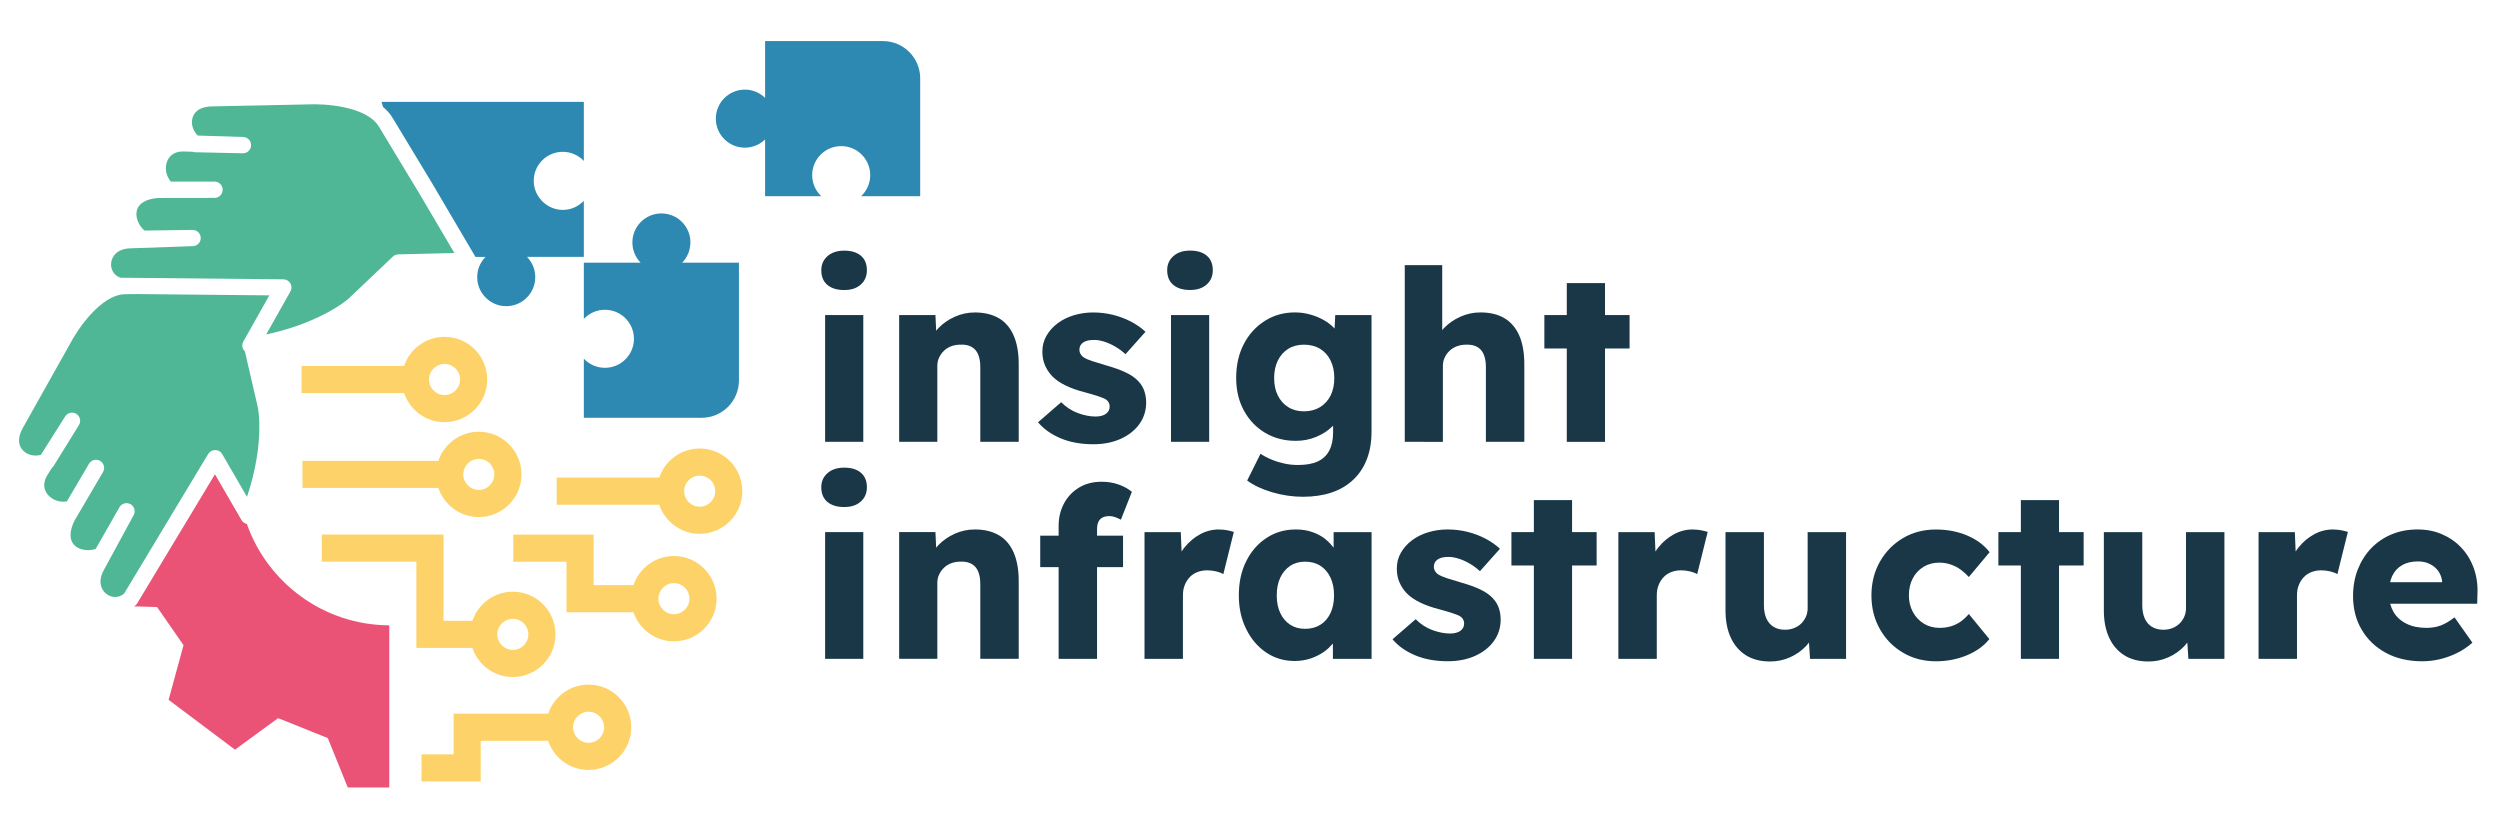 <?xml version="1.0" encoding="UTF-8"?><svg id="Layer_1" xmlns="http://www.w3.org/2000/svg" viewBox="0 0 595.28 197.3"><defs><style>.cls-1{fill:none;}.cls-2{fill:#ea5375;}.cls-3{fill:#fdd269;}.cls-4{fill:#1a3748;}.cls-5{fill:#2d89b2;}.cls-6{fill:#4fb796;}</style></defs><path class="cls-1" d="M105.85,94.06c2.04,0,3.7-1.66,3.7-3.7s-1.66-3.7-3.7-3.7-3.7,1.66-3.7,3.7,1.66,3.7,3.7,3.7Z"/><path class="cls-1" d="M114.01,116.66c2.04,0,3.7-1.66,3.7-3.7s-1.66-3.7-3.7-3.7-3.7,1.66-3.7,3.7,1.66,3.7,3.7,3.7Z"/><path class="cls-1" d="M122.11,154.76c2.04,0,3.7-1.66,3.7-3.7s-1.66-3.7-3.7-3.7-3.7,1.66-3.7,3.7,1.66,3.7,3.7,3.7Z"/><path class="cls-1" d="M160.47,138.85c-2.04,0-3.7,1.66-3.7,3.7s1.66,3.7,3.7,3.7,3.7-1.66,3.7-3.7-1.66-3.7-3.7-3.7Z"/><path class="cls-1" d="M314.33,83.07c-1.08-.66-2.36-.99-3.84-.99s-2.69,.33-3.75,.99c-1.06,.66-1.88,1.59-2.47,2.79-.59,1.19-.88,2.59-.88,4.18s.29,2.97,.88,4.15c.59,1.17,1.41,2.09,2.47,2.76,1.06,.66,2.31,1,3.75,1s2.76-.33,3.84-1c1.08-.66,1.91-1.58,2.5-2.76,.59-1.17,.88-2.56,.88-4.15s-.29-2.98-.88-4.18c-.59-1.19-1.42-2.12-2.5-2.79Z"/><path class="cls-1" d="M166.6,113.25c-2.04,0-3.7,1.66-3.7,3.7s1.66,3.7,3.7,3.7,3.7-1.66,3.7-3.7-1.66-3.7-3.7-3.7Z"/><circle class="cls-1" cx="140.15" cy="173.17" r="3.7"/><path class="cls-1" d="M314.42,134.74c-1.02-.66-2.24-.99-3.64-.99s-2.55,.33-3.55,.99c-1,.66-1.79,1.59-2.36,2.79-.57,1.19-.85,2.61-.85,4.24s.28,3.04,.85,4.24c.57,1.19,1.35,2.11,2.36,2.76s2.19,.97,3.55,.97,2.62-.32,3.64-.97c1.02-.64,1.82-1.56,2.39-2.76,.57-1.19,.85-2.61,.85-4.24s-.28-3.04-.85-4.24c-.57-1.19-1.36-2.12-2.39-2.79Z"/><path class="cls-1" d="M581.51,138.58c-.08-.95-.37-1.79-.88-2.53-.51-.74-1.18-1.32-2.02-1.73-.83-.42-1.78-.63-2.84-.63-1.48,0-2.74,.29-3.78,.88-1.04,.59-1.83,1.44-2.36,2.56-.22,.46-.38,.97-.51,1.51h12.39v-.06Z"/><path class="cls-2" d="M58.79,124.76c-.54-.11-1.01-.44-1.29-.93l-6.32-10.9-18.49,30.7c-.09,.15-.21,.29-.34,.42-.13,.13-.28,.22-.42,.33l5.47,.16,6.3,9.08-3.55,13.02,15.8,11.86,10.27-7.5,11.83,4.74,4.76,11.77h9.88v-38.61c-15.68-.08-28.98-10.14-33.91-24.15Z"/><g><path class="cls-3" d="M112.48,154.28c1.35,4.02,5.15,6.93,9.63,6.93,5.6,0,10.16-4.56,10.16-10.16s-4.56-10.16-10.16-10.16c-4.47,0-8.27,2.91-9.63,6.93h-6.88v-20.54h-28.98v6.46h22.52v20.54h13.34Zm9.63-6.93c2.04,0,3.7,1.66,3.7,3.7s-1.66,3.7-3.7,3.7-3.7-1.66-3.7-3.7,1.66-3.7,3.7-3.7Z"/><path class="cls-3" d="M114.01,123.12c5.6,0,10.16-4.56,10.16-10.16s-4.56-10.16-10.16-10.16c-4.47,0-8.27,2.91-9.63,6.93h-32.36v6.46h32.36c1.35,4.02,5.15,6.93,9.63,6.93Zm0-13.86c2.04,0,3.7,1.66,3.7,3.7s-1.66,3.7-3.7,3.7-3.7-1.66-3.7-3.7,1.66-3.7,3.7-3.7Z"/><path class="cls-3" d="M105.85,100.52c5.6,0,10.16-4.56,10.16-10.16s-4.56-10.16-10.16-10.16c-4.47,0-8.27,2.91-9.63,6.93h-24.41v6.46h24.41c1.35,4.02,5.15,6.93,9.63,6.93Zm0-13.86c2.04,0,3.7,1.66,3.7,3.7s-1.66,3.7-3.7,3.7-3.7-1.66-3.7-3.7,1.66-3.7,3.7-3.7Z"/><path class="cls-3" d="M166.6,106.79c-4.47,0-8.27,2.91-9.63,6.93h-24.41v6.46h24.41c1.35,4.02,5.15,6.93,9.63,6.93,5.6,0,10.16-4.56,10.16-10.16s-4.56-10.16-10.16-10.16Zm0,13.86c-2.04,0-3.7-1.66-3.7-3.7s1.66-3.7,3.7-3.7,3.7,1.66,3.7,3.7-1.66,3.7-3.7,3.7Z"/><path class="cls-3" d="M140.15,163.01c-4.47,0-8.27,2.91-9.63,6.93h-22.51v9.68h-7.64v6.46h14.1v-9.68h16.05c1.35,4.02,5.15,6.93,9.63,6.93,5.6,0,10.16-4.56,10.16-10.16s-4.56-10.16-10.16-10.16Zm0,13.86c-2.04,0-3.7-1.66-3.7-3.7s1.66-3.7,3.7-3.7,3.7,1.66,3.7,3.7-1.66,3.7-3.7,3.7Z"/><path class="cls-3" d="M160.47,132.39c-4.47,0-8.27,2.91-9.63,6.93h-9.49v-12.03h-19.14v6.46h12.68v12.03h15.95c1.35,4.02,5.15,6.93,9.63,6.93,5.6,0,10.16-4.56,10.16-10.16s-4.56-10.16-10.16-10.16Zm0,13.86c-2.04,0-3.7-1.66-3.7-3.7s1.66-3.7,3.7-3.7,3.7,1.66,3.7,3.7-1.66,3.7-3.7,3.7Z"/></g><g><path class="cls-5" d="M164.4,57.73c0-3.82-3.09-6.91-6.91-6.91s-6.91,3.09-6.91,6.91c0,1.88,.75,3.57,1.96,4.82h-13.52v13.38c1.26-1.33,3.04-2.17,5.02-2.17,3.82,0,6.91,3.09,6.91,6.91s-3.09,6.91-6.91,6.91c-1.98,0-3.76-.84-5.02-2.17v14.07h28.05c4.91,0,8.88-3.98,8.88-8.88v-28.05h-13.52c1.21-1.25,1.96-2.94,1.96-4.82Z"/><path class="cls-5" d="M210.23,9.78h-28.05v13.52c-1.25-1.21-2.94-1.96-4.82-1.96-3.82,0-6.91,3.09-6.91,6.91s3.09,6.91,6.91,6.91c1.88,0,3.57-.75,4.82-1.96v13.52h13.38c-1.33-1.26-2.17-3.04-2.17-5.02,0-3.82,3.09-6.91,6.91-6.91s6.91,3.09,6.91,6.91c0,1.98-.84,3.76-2.17,5.02h14.07V18.66c0-4.91-3.98-8.88-8.88-8.88Z"/><path class="cls-5" d="M139.02,61.19v-13.38c-1.26,1.33-3.04,2.17-5.01,2.17-3.68,0-6.81-3.02-6.92-6.71-.11-3.91,3.02-7.12,6.91-7.12,1.98,0,3.76,.84,5.02,2.17v-14.07h-48.18l.37,1.23c.94,.78,1.75,1.69,2.38,2.77l9.25,15.31,10.33,17.54s.02,.05,.03,.08h2.39c-1.36,1.39-2.14,3.36-1.93,5.5,.31,3.21,2.9,5.83,6.1,6.18,4.17,.46,7.69-2.79,7.69-6.87,0-1.88-.75-3.57-1.96-4.82h13.52Z"/></g><g><path class="cls-6" d="M58.28,83.63c-.08-.08-.17-.17-.24-.27-.42-.61-.46-1.41-.09-2.05l6.18-10.98-31.4-.31-2.84,.03c-5.88,0-11.56,8.59-13.26,11.9l-11.1,19.78c-1.28,2.18-1.33,4.1-.16,5.42,1.02,1.16,2.74,1.59,4.36,1.16l5.78-9.15c.57-.9,1.76-1.17,2.67-.61,.9,.57,1.18,1.76,.62,2.66l-5.98,9.66c-.11,.18-.26,.35-.42,.48l-1.04,1.64c-1.09,1.68-1.11,3.34-.07,4.68,1.06,1.37,2.89,2.03,4.63,1.72l5.27-8.96c.54-.92,1.73-1.23,2.65-.69,.92,.54,1.23,1.73,.69,2.65h0s-6.82,11.62-6.82,11.62c-1.2,2.49-1.22,4.54-.05,5.76,.5,.53,1.2,.88,1.97,1.07,.97,.24,2.08,.21,3.14-.12l5.67-9.94c.36-.63,1.01-.98,1.68-.98,.32,0,.64,.08,.94,.24,.93,.52,1.27,1.68,.76,2.62l-7.13,13.14c-1.45,2.66-.62,4.65,.64,5.62,1.09,.84,2.78,1.12,4.21-.06l17.22-28.6,2.81-4.66c.35-.58,.98-.94,1.66-.94h.02c.69,0,1.32,.37,1.66,.97l2.69,4.63,1.24,2.14,1.97,3.4c4.29-12.79,2.63-21.07,2.61-21.16l-3.12-13.53Z"/><path class="cls-6" d="M99.53,45.55l-4.43-7.33-4.82-7.98c-2.97-5.05-13.28-5.59-16.98-5.38l-22.67,.47c-2.53,0-4.21,.93-4.75,2.61-.48,1.47,.02,3.17,1.21,4.34l10.82,.34c1.07,.03,1.9,.92,1.88,1.99-.03,1.05-.89,1.89-1.94,1.89h-.04l-11.36-.25c-.22,0-.43-.05-.63-.12l-1.94-.06c-2.01-.09-3.44,.74-4.07,2.31-.65,1.61-.28,3.52,.87,4.86h10.4s0,0,0,0c1.07,0,1.94,.87,1.94,1.94s-.87,1.94-1.94,1.94l-13.48,.02c-2.76,.23-4.53,1.25-4.99,2.88-.45,1.58,.29,3.55,1.78,4.88l11.44-.16h.03c1.05,0,1.91,.84,1.94,1.89,.03,1.06-.81,1.95-1.87,1.98l-14.94,.52c-3.03,.1-4.32,1.83-4.52,3.4-.17,1.36,.45,2.97,2.19,3.6l4.12,.04,34.7,.34c.69,0,1.32,.37,1.66,.97,.34,.59,.35,1.32,.01,1.92l-5.77,10.24c.18-.04,.35-.08,.53-.12,12.75-2.83,18.97-8.3,19.03-8.36l10.6-10.06c.35-.33,.81-.52,1.29-.53l7.04-.17,6.33-.15-8.65-14.68Z"/></g><g><rect class="cls-4" x="196.47" y="75.02" width="9.09" height="30.18"/><path class="cls-4" d="M201.02,59.68c-1.67,0-2.99,.44-3.98,1.31-.99,.87-1.48,1.99-1.48,3.35,0,1.52,.48,2.68,1.45,3.5,.97,.82,2.3,1.22,4.01,1.22s2.98-.44,3.95-1.31,1.45-2.01,1.45-3.41c0-1.48-.47-2.62-1.42-3.44-.95-.81-2.27-1.22-3.98-1.22Z"/><path class="cls-4" d="M237.85,75.79c-1.55-.93-3.47-1.39-5.74-1.39-1.67,0-3.26,.34-4.77,1.02-1.52,.68-2.81,1.58-3.89,2.7-.19,.2-.36,.41-.54,.62l-.17-3.72h-8.64v30.18h9.09v-18.08c0-.72,.14-1.38,.43-1.99,.28-.61,.67-1.15,1.16-1.62,.49-.47,1.08-.83,1.76-1.08,.68-.25,1.42-.37,2.22-.37,1.02-.04,1.88,.14,2.59,.54s1.22,.99,1.56,1.79c.34,.8,.51,1.8,.51,3.01v17.79h9.15v-18.53c0-2.65-.4-4.9-1.19-6.74-.8-1.84-1.97-3.22-3.52-4.15Z"/><path class="cls-4" d="M272.47,93.07c-.3-.85-.76-1.6-1.36-2.24-.76-.83-1.78-1.55-3.07-2.16-1.29-.61-2.82-1.15-4.6-1.65-1.44-.42-2.58-.77-3.41-1.05-.84-.28-1.44-.54-1.82-.77-.38-.23-.67-.51-.88-.85-.21-.34-.31-.7-.31-1.08s.08-.71,.23-.99c.15-.29,.38-.53,.68-.74s.67-.36,1.11-.46c.44-.09,.94-.14,1.51-.14,.76,0,1.59,.15,2.5,.45,.91,.3,1.79,.71,2.64,1.22,.85,.51,1.62,1.09,2.3,1.73l4.77-5.34c-1.02-.95-2.19-1.76-3.5-2.44-1.31-.68-2.72-1.21-4.23-1.59-1.52-.38-3.11-.57-4.77-.57-1.55,0-3.06,.22-4.52,.65-1.46,.44-2.75,1.07-3.87,1.9-1.12,.83-2.01,1.82-2.67,2.96-.66,1.14-1,2.41-1,3.81,0,1.21,.21,2.3,.63,3.27,.42,.97,1,1.85,1.76,2.64,.83,.83,1.9,1.56,3.21,2.19s2.85,1.17,4.63,1.62c1.25,.34,2.27,.64,3.07,.91,.8,.27,1.37,.49,1.71,.68,.68,.42,1.02,1,1.02,1.76,0,.38-.08,.71-.23,1-.15,.28-.37,.53-.66,.74-.28,.21-.63,.37-1.05,.48-.42,.11-.89,.17-1.42,.17-1.33,0-2.73-.28-4.21-.82-1.48-.55-2.8-1.41-3.98-2.59l-5.51,4.78c1.33,1.59,3.12,2.86,5.37,3.81,2.26,.95,4.86,1.42,7.82,1.42,2.42,0,4.58-.43,6.48-1.28,1.89-.85,3.38-2.03,4.46-3.52,1.08-1.5,1.62-3.21,1.62-5.14,0-.99-.15-1.9-.45-2.76Z"/><path class="cls-4" d="M283.38,69.05c1.67,0,2.98-.44,3.95-1.31s1.45-2.01,1.45-3.41c0-1.48-.47-2.62-1.42-3.44-.95-.81-2.27-1.22-3.98-1.22s-2.99,.44-3.98,1.31c-.99,.87-1.48,1.99-1.48,3.35,0,1.52,.48,2.68,1.45,3.5,.97,.82,2.3,1.22,4.01,1.22Z"/><rect class="cls-4" x="278.83" y="75.02" width="9.09" height="30.18"/><path class="cls-4" d="M317.78,78.24c-.27-.3-.56-.58-.89-.86-.7-.59-1.5-1.1-2.39-1.54-.89-.44-1.86-.79-2.9-1.05s-2.13-.4-3.27-.4c-2.65,0-5.04,.67-7.16,2.02-2.12,1.34-3.79,3.18-5,5.51-1.21,2.33-1.82,5.01-1.82,8.04s.62,5.56,1.85,7.82c1.23,2.25,2.92,4.02,5.06,5.29,2.14,1.27,4.58,1.9,7.3,1.9,1.71,0,3.32-.31,4.83-.94,1.52-.63,2.79-1.45,3.84-2.47,.07-.07,.13-.15,.2-.22v1.59c0,1.74-.3,3.19-.91,4.35-.61,1.16-1.52,2.02-2.73,2.59-1.21,.57-2.79,.85-4.72,.85-1.1,0-2.18-.11-3.24-.34s-2.07-.54-3.04-.94c-.97-.4-1.85-.86-2.64-1.39l-3.18,6.37c1.52,1.14,3.5,2.07,5.94,2.79,2.44,.72,4.9,1.08,7.36,1.08s4.81-.34,6.82-1.02c2.01-.68,3.72-1.7,5.14-3.04,1.42-1.34,2.5-2.97,3.24-4.89,.74-1.91,1.11-4.1,1.11-6.57v-27.74h-8.64l-.16,3.22Zm-.95,15.94c-.59,1.17-1.42,2.09-2.5,2.76-1.08,.66-2.36,1-3.84,1s-2.69-.33-3.75-1c-1.06-.66-1.88-1.58-2.47-2.76-.59-1.17-.88-2.56-.88-4.15s.29-2.98,.88-4.18c.59-1.19,1.41-2.12,2.47-2.79,1.06-.66,2.31-.99,3.75-.99s2.76,.33,3.84,.99c1.08,.66,1.91,1.59,2.5,2.79,.59,1.19,.88,2.59,.88,4.18s-.29,2.97-.88,4.15Z"/><path class="cls-4" d="M339.08,105.21h4.49v-18.08c0-.72,.14-1.38,.43-1.99,.28-.61,.67-1.15,1.17-1.62,.49-.47,1.08-.83,1.76-1.08,.68-.25,1.42-.37,2.22-.37,1.02-.04,1.88,.14,2.59,.54s1.22,.99,1.56,1.79c.34,.8,.51,1.8,.51,3.01v17.79h9.15v-18.53c0-2.65-.4-4.9-1.19-6.74-.8-1.84-1.97-3.22-3.52-4.15-1.55-.93-3.47-1.39-5.74-1.39-1.67,0-3.26,.34-4.78,1.02-1.52,.68-2.81,1.58-3.89,2.7-.15,.16-.29,.33-.43,.49v-15.47h-8.92v42.06h4.6Z"/><polygon class="cls-4" points="388.02 75.02 382.17 75.02 382.17 67.41 373.07 67.41 373.07 75.02 367.73 75.02 367.73 82.98 373.07 82.98 373.07 105.21 382.17 105.21 382.17 82.98 388.02 82.98 388.02 75.02"/><rect class="cls-4" x="196.47" y="126.7" width="9.09" height="30.18"/><path class="cls-4" d="M201.02,111.35c-1.67,0-2.99,.44-3.98,1.31-.99,.87-1.48,1.99-1.48,3.35,0,1.52,.48,2.68,1.45,3.5,.97,.82,2.3,1.22,4.01,1.22s2.98-.44,3.95-1.31,1.45-2.01,1.45-3.41c0-1.48-.47-2.62-1.42-3.44-.95-.81-2.27-1.22-3.98-1.22Z"/><path class="cls-4" d="M237.85,127.46c-1.55-.93-3.47-1.39-5.74-1.39-1.67,0-3.26,.34-4.77,1.02-1.52,.68-2.81,1.58-3.89,2.7-.19,.2-.36,.41-.54,.62l-.17-3.72h-8.64v30.18h9.09v-18.08c0-.72,.14-1.38,.43-1.99,.28-.61,.67-1.15,1.16-1.62,.49-.47,1.08-.83,1.76-1.08,.68-.25,1.42-.37,2.22-.37,1.02-.04,1.88,.14,2.59,.54s1.22,.99,1.56,1.79c.34,.8,.51,1.8,.51,3.01v17.79h9.15v-18.53c0-2.65-.4-4.9-1.19-6.74-.8-1.84-1.97-3.22-3.52-4.15Z"/><path class="cls-4" d="M261.53,124.28c.21-.47,.54-.82,.99-1.05,.45-.23,1.02-.34,1.71-.34,.38,0,.79,.08,1.25,.23,.45,.15,.93,.36,1.42,.63l2.62-6.65c-.95-.76-2.03-1.34-3.24-1.76-1.21-.42-2.54-.63-3.98-.63-2.05,0-3.84,.46-5.37,1.39s-2.73,2.19-3.58,3.78c-.85,1.59-1.28,3.37-1.28,5.34v2.33h-4.38v7.5h4.38v21.83h9.15v-21.83h6.19v-7.5h-6.19v-1.54c0-.68,.1-1.26,.31-1.73Z"/><path class="cls-4" d="M290.26,126.07c-1.59,0-3.09,.38-4.49,1.14-1.4,.76-2.62,1.78-3.67,3.07-.27,.33-.52,.68-.75,1.04l-.19-4.62h-8.64v30.18h9.15v-15.12c0-.91,.14-1.72,.43-2.44,.28-.72,.67-1.34,1.17-1.87,.49-.53,1.1-.94,1.82-1.22s1.5-.43,2.33-.43c.76,0,1.49,.09,2.19,.26s1.26,.39,1.68,.65l2.5-10.06c-.49-.15-1.03-.28-1.62-.4-.59-.11-1.22-.17-1.9-.17Z"/><path class="cls-4" d="M317.54,130.41c-.55-.72-1.16-1.39-1.88-1.98-.91-.74-1.96-1.32-3.15-1.73-1.19-.42-2.51-.63-3.95-.63-2.61,0-4.95,.67-6.99,2.02-2.05,1.34-3.66,3.19-4.83,5.54-1.18,2.35-1.76,5.06-1.76,8.13s.59,5.67,1.76,8.04c1.17,2.37,2.76,4.23,4.75,5.57,1.99,1.34,4.25,2.02,6.79,2.02,1.36,0,2.65-.21,3.87-.62,1.21-.42,2.31-.99,3.3-1.71,.74-.54,1.36-1.17,1.93-1.83v3.65h9.21v-30.18h-9.04v3.71Zm-.74,15.59c-.57,1.19-1.36,2.11-2.39,2.76-1.02,.64-2.24,.97-3.64,.97s-2.55-.32-3.55-.97-1.79-1.56-2.36-2.76c-.57-1.19-.85-2.61-.85-4.24s.28-3.04,.85-4.24c.57-1.19,1.35-2.12,2.36-2.79,1-.66,2.19-.99,3.55-.99s2.62,.33,3.64,.99c1.02,.66,1.82,1.59,2.39,2.79,.57,1.19,.85,2.61,.85,4.24s-.28,3.04-.85,4.24Z"/><path class="cls-4" d="M355.51,142.5c-.76-.83-1.78-1.55-3.07-2.16-1.29-.61-2.82-1.15-4.6-1.65-1.44-.42-2.58-.77-3.41-1.05-.83-.28-1.44-.54-1.82-.77-.38-.23-.67-.51-.88-.85-.21-.34-.31-.7-.31-1.08s.08-.71,.23-.99c.15-.29,.38-.53,.68-.74,.3-.21,.67-.36,1.11-.46,.44-.09,.94-.14,1.51-.14,.76,0,1.59,.15,2.5,.45,.91,.3,1.79,.71,2.64,1.22,.85,.51,1.62,1.09,2.3,1.73l4.77-5.34c-1.02-.95-2.19-1.76-3.5-2.44-1.31-.68-2.72-1.21-4.23-1.59-1.52-.38-3.11-.57-4.78-.57-1.55,0-3.06,.22-4.52,.65-1.46,.44-2.75,1.07-3.87,1.9-1.12,.83-2.01,1.82-2.67,2.96-.66,1.14-.99,2.41-.99,3.81,0,1.21,.21,2.3,.63,3.27,.42,.97,1,1.85,1.76,2.64,.83,.83,1.9,1.56,3.21,2.19s2.85,1.17,4.63,1.62c1.25,.34,2.27,.64,3.07,.91,.8,.27,1.36,.49,1.71,.68,.68,.42,1.02,1,1.02,1.76,0,.38-.08,.71-.23,1-.15,.28-.37,.53-.65,.74-.28,.21-.63,.37-1.05,.48-.42,.11-.89,.17-1.42,.17-1.33,0-2.73-.28-4.21-.82-1.48-.55-2.8-1.41-3.98-2.59l-5.51,4.78c1.33,1.59,3.12,2.86,5.37,3.81,2.25,.95,4.86,1.42,7.82,1.42,2.42,0,4.58-.43,6.48-1.28,1.89-.85,3.38-2.03,4.46-3.52,1.08-1.5,1.62-3.21,1.62-5.14,0-.99-.15-1.9-.45-2.76-.3-.85-.76-1.6-1.36-2.24Z"/><polygon class="cls-4" points="374.33 119.08 365.23 119.08 365.23 126.7 359.89 126.7 359.89 134.65 365.23 134.65 365.23 156.88 374.33 156.88 374.33 134.65 380.18 134.65 380.18 126.7 374.33 126.7 374.33 119.08"/><path class="cls-4" d="M403.09,126.07c-1.59,0-3.09,.38-4.49,1.14-1.4,.76-2.62,1.78-3.67,3.07-.27,.33-.52,.68-.75,1.04l-.19-4.62h-8.64v30.18h9.15v-15.12c0-.91,.14-1.72,.43-2.44,.28-.72,.67-1.34,1.17-1.87,.49-.53,1.1-.94,1.82-1.22s1.5-.43,2.33-.43c.76,0,1.49,.09,2.19,.26s1.26,.39,1.68,.65l2.5-10.06c-.49-.15-1.03-.28-1.62-.4-.59-.11-1.22-.17-1.9-.17Z"/><path class="cls-4" d="M430.43,144.72c0,.76-.13,1.45-.4,2.07-.27,.63-.64,1.18-1.11,1.65s-1.04,.84-1.71,1.11c-.66,.26-1.39,.4-2.19,.4-1.06,0-1.97-.24-2.73-.71-.76-.47-1.33-1.15-1.71-2.02-.38-.87-.57-1.91-.57-3.13v-17.39h-9.15v18.64c0,2.54,.43,4.72,1.28,6.54,.85,1.82,2.07,3.21,3.64,4.18,1.57,.97,3.48,1.45,5.71,1.45,1.67,0,3.24-.33,4.72-.99,1.48-.66,2.75-1.55,3.81-2.67,.26-.27,.49-.55,.72-.84l.25,3.88h8.58v-30.18h-9.15v18.02Z"/><path class="cls-4" d="M457.99,134.97c1.1-.66,2.37-1,3.81-1,.95,0,1.86,.15,2.73,.46,.87,.3,1.67,.72,2.39,1.25,.72,.53,1.34,1.1,1.88,1.71l4.95-5.91c-1.33-1.71-3.12-3.03-5.37-3.98-2.26-.95-4.73-1.42-7.42-1.42-2.92,0-5.53,.68-7.84,2.05-2.31,1.37-4.14,3.23-5.49,5.6-1.34,2.37-2.02,5.05-2.02,8.04s.67,5.67,2.02,8.04c1.34,2.37,3.17,4.24,5.49,5.6,2.31,1.37,4.93,2.05,7.84,2.05,2.62,0,5.07-.47,7.36-1.42,2.29-.95,4.08-2.24,5.37-3.87l-4.89-5.97c-.61,.72-1.26,1.33-1.96,1.82-.7,.49-1.47,.86-2.3,1.11-.84,.25-1.74,.37-2.73,.37-1.4,0-2.65-.34-3.75-1.02-1.1-.68-1.96-1.61-2.59-2.78-.62-1.17-.94-2.48-.94-3.92,0-1.52,.3-2.86,.91-4.04,.61-1.17,1.46-2.09,2.56-2.76Z"/><polygon class="cls-4" points="490.28 119.08 481.19 119.08 481.19 126.7 475.84 126.7 475.84 134.65 481.19 134.65 481.19 156.88 490.28 156.88 490.28 134.65 496.14 134.65 496.14 126.7 490.28 126.7 490.28 119.08"/><path class="cls-4" d="M520.52,144.72c0,.76-.13,1.45-.4,2.07-.27,.63-.64,1.18-1.11,1.65s-1.04,.84-1.71,1.11c-.66,.26-1.39,.4-2.19,.4-1.06,0-1.97-.24-2.73-.71-.76-.47-1.33-1.15-1.71-2.02-.38-.87-.57-1.91-.57-3.13v-17.39h-9.15v18.64c0,2.54,.43,4.72,1.28,6.54,.85,1.82,2.07,3.21,3.64,4.18,1.57,.97,3.48,1.45,5.71,1.45,1.67,0,3.24-.33,4.72-.99,1.48-.66,2.75-1.55,3.81-2.67,.26-.27,.49-.55,.72-.84l.25,3.88h8.58v-30.18h-9.15v18.02Z"/><path class="cls-4" d="M555.53,126.07c-1.59,0-3.09,.38-4.49,1.14-1.4,.76-2.62,1.78-3.67,3.07-.27,.33-.52,.68-.75,1.04l-.19-4.62h-8.64v30.18h9.15v-15.12c0-.91,.14-1.72,.43-2.44,.28-.72,.67-1.34,1.17-1.87,.49-.53,1.1-.94,1.82-1.22s1.5-.43,2.33-.43c.76,0,1.49,.09,2.19,.26s1.26,.39,1.68,.65l2.5-10.06c-.49-.15-1.03-.28-1.62-.4-.59-.11-1.22-.17-1.9-.17Z"/><path class="cls-4" d="M589.92,141.3c.08-2.2-.23-4.22-.91-6.08-.68-1.86-1.67-3.47-2.96-4.83-1.29-1.37-2.81-2.42-4.58-3.18-1.76-.76-3.7-1.14-5.83-1.14-2.24,0-4.29,.39-6.17,1.17-1.87,.78-3.49,1.88-4.86,3.3-1.36,1.42-2.42,3.1-3.18,5.03-.76,1.93-1.14,4.05-1.14,6.37,0,2.99,.68,5.66,2.05,7.99,1.36,2.33,3.28,4.17,5.74,5.51,2.46,1.34,5.36,2.02,8.7,2.02,1.36,0,2.74-.16,4.12-.48,1.38-.32,2.74-.8,4.06-1.45,1.33-.64,2.58-1.48,3.75-2.5l-4.26-6.03c-1.18,.91-2.26,1.55-3.27,1.93-1,.38-2.15,.57-3.44,.57-1.86,0-3.46-.34-4.8-1.02-1.35-.68-2.37-1.64-3.07-2.87-.32-.57-.56-1.19-.74-1.85h20.72l.06-2.44Zm-20.8-2.67c.13-.54,.29-1.05,.51-1.51,.53-1.12,1.32-1.97,2.36-2.56,1.04-.59,2.3-.88,3.78-.88,1.06,0,2.01,.21,2.84,.63,.83,.42,1.51,.99,2.02,1.73,.51,.74,.8,1.58,.88,2.53v.06h-12.39Z"/></g></svg>